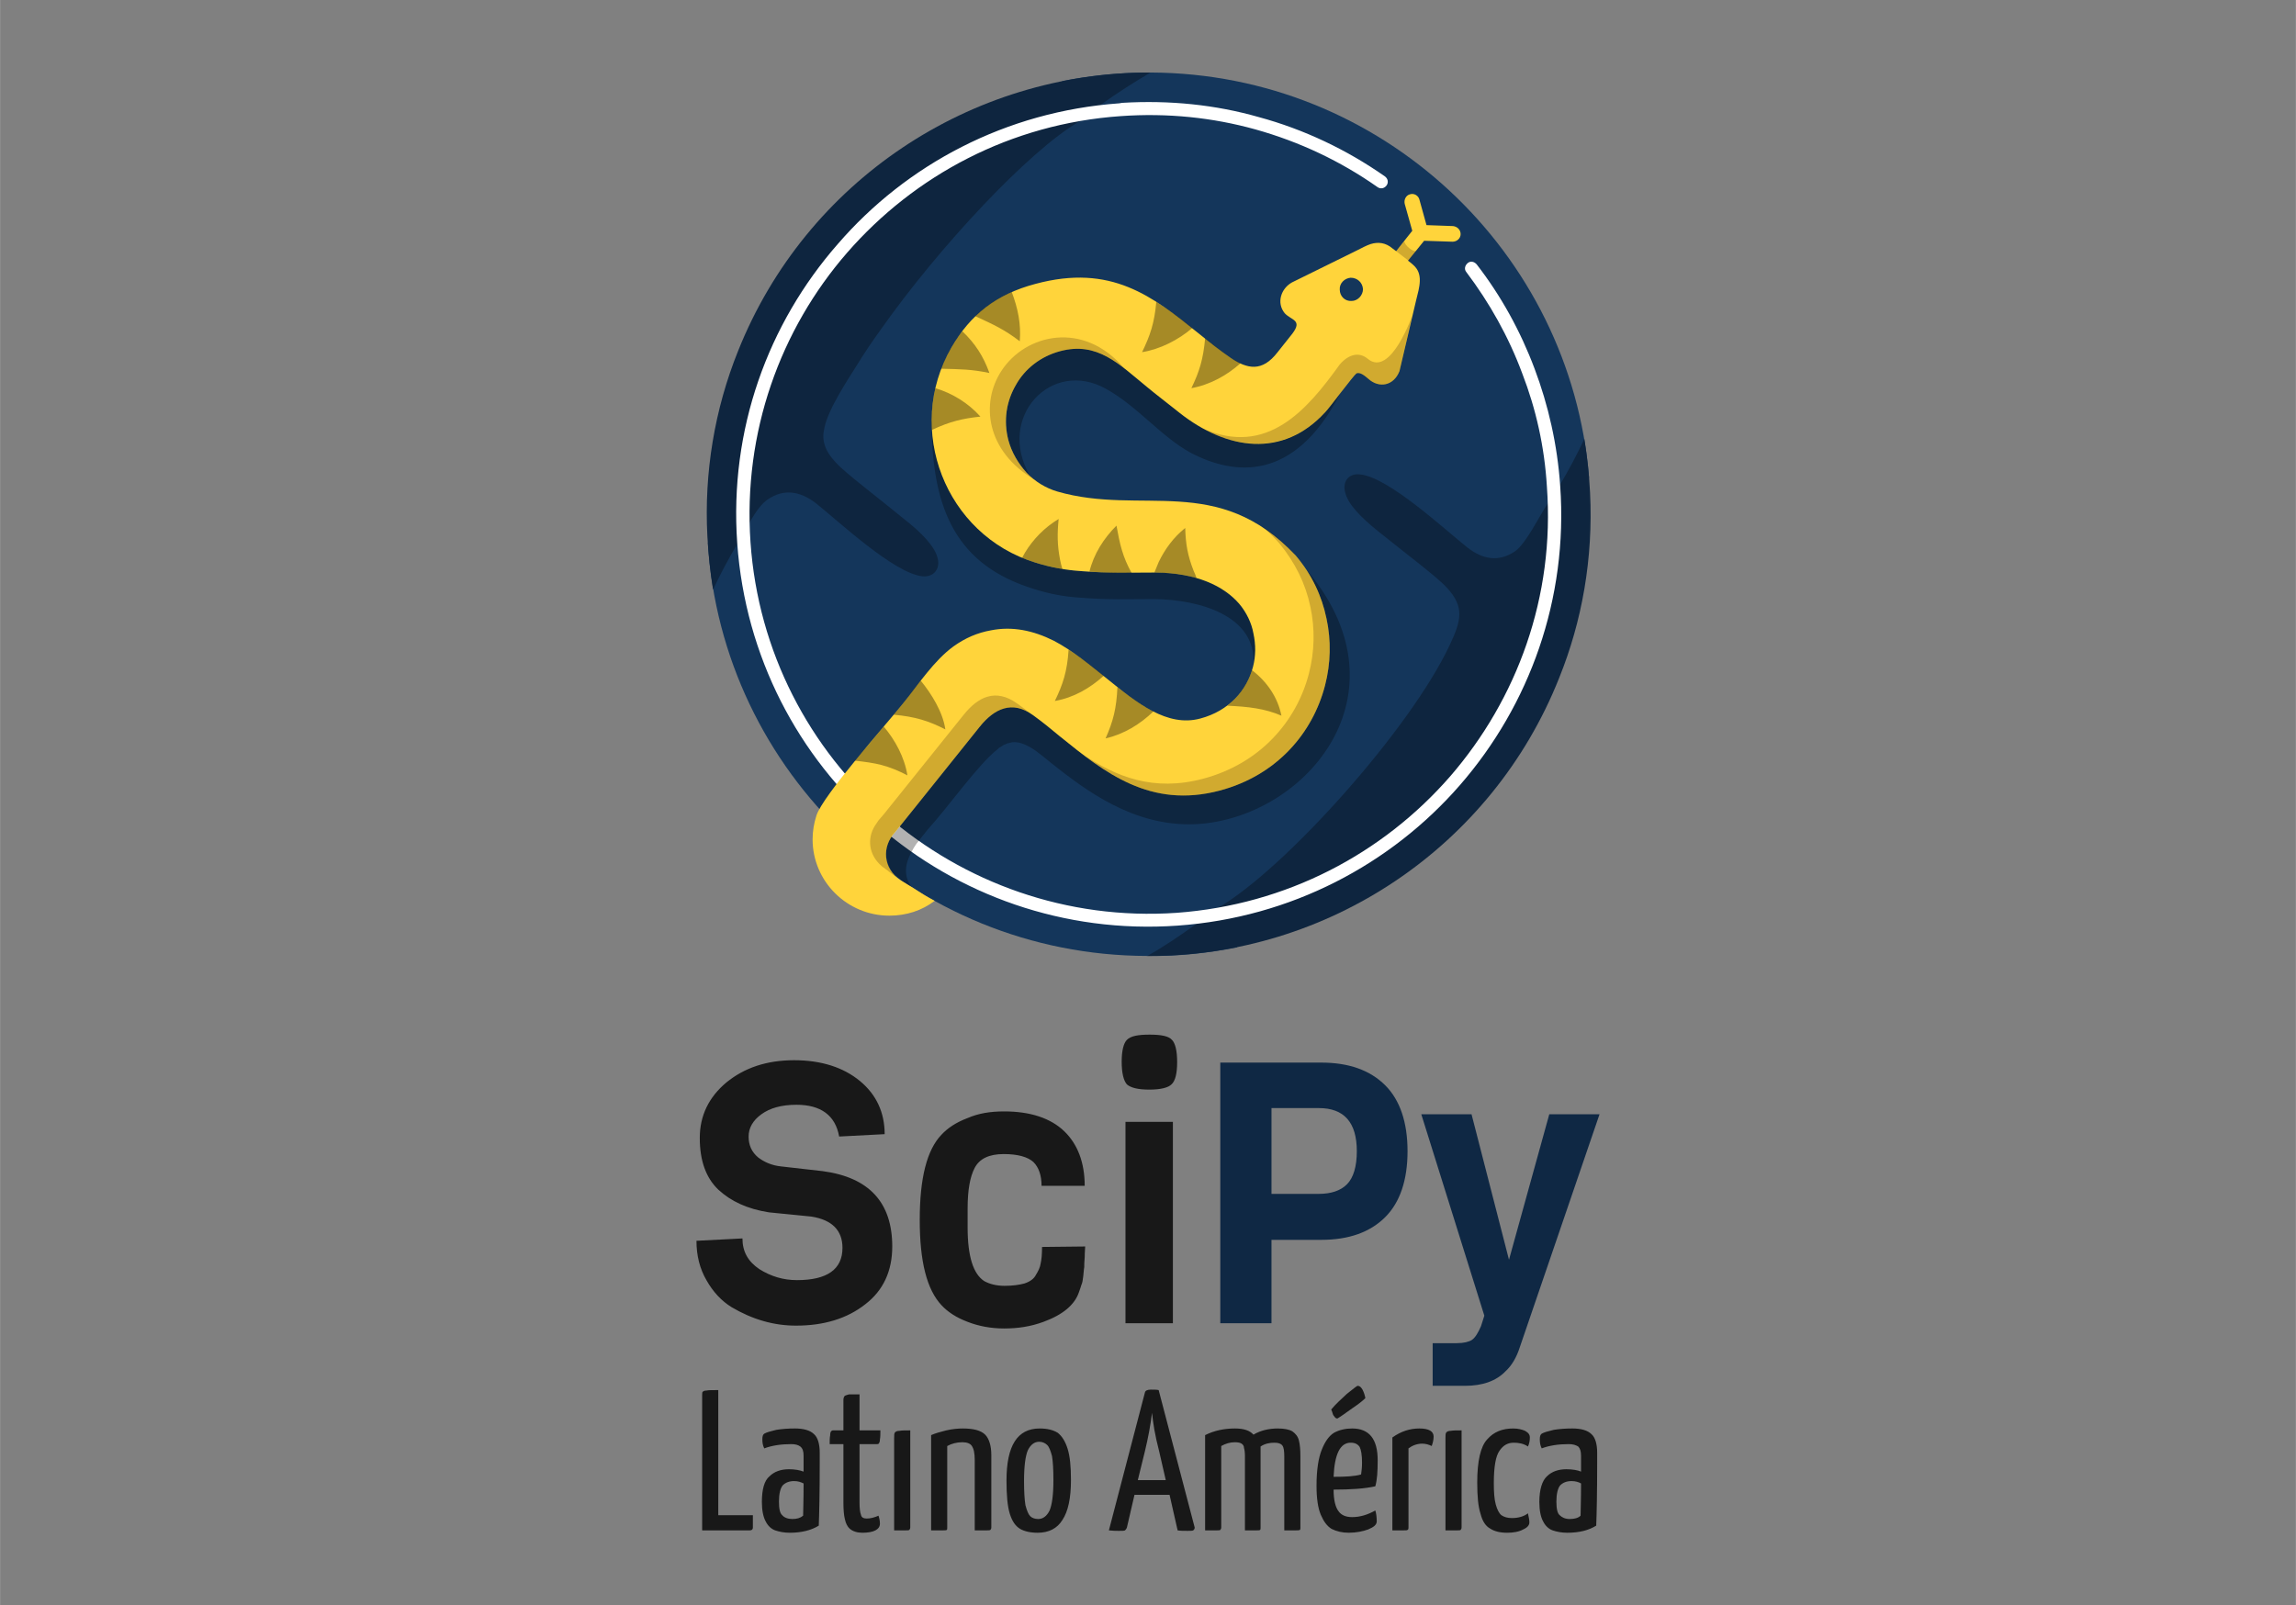 <?xml version="1.0" encoding="UTF-8"?>
<!DOCTYPE svg PUBLIC "-//W3C//DTD SVG 1.1//EN" "http://www.w3.org/Graphics/SVG/1.1/DTD/svg11.dtd">
<!-- Creator: CorelDRAW X7 -->
<svg xmlns="http://www.w3.org/2000/svg" xml:space="preserve" width="48.429mm" height="33.867mm" version="1.1" style="shape-rendering:geometricPrecision; text-rendering:geometricPrecision; image-rendering:optimizeQuality; fill-rule:evenodd; clip-rule:evenodd"
viewBox="0 0 4843 3387"
 xmlns:xlink="http://www.w3.org/1999/xlink">
 <rect x="0" y="0" width="4843" height="3387" fill="#808080" stroke="none"/>
 <defs>
  <style type="text/css">
   <![CDATA[
    .fil1 {fill:#0E253F}
    .fil7 {fill:#0F2844}
    .fil0 {fill:#14365B}
    .fil8 {fill:#181818}
    .fil4 {fill:#FFD43B}
    .fil2 {fill:white;fill-rule:nonzero}
    .fil5 {fill:#1A0000;fill-opacity:0.2}
    .fil3 {fill:black;fill-opacity:0.302}
    .fil6 {fill:black;fill-opacity:0.349}
   ]]>
  </style>
 </defs>
 <g id="Capa_x0020_1">
  <g id="_66799527360">
   <g>
    <path class="fil0" d="M2427 153c487,2 886,378 925,855l-743 991c-61,12 -124,19 -189,18 -494,-1 -897,-387 -927,-872l748 -974c60,-12 122,-18 186,-18z"/>
    <path class="fil1" d="M2322 221c36,-26 71,-48 105,-68 -380,-1 -727,229 -870,587 -50,124 -72,258 -65,391 2,38 6,76 12,113 16,-34 33,-66 51,-96 18,-28 38,-76 64,-94 35,-24 69,-17 101,7 49,39 166,149 226,155 24,2 37,-16 32,-37 -5,-25 -34,-55 -70,-83 -57,-47 -124,-97 -145,-120 -25,-27 -30,-48 -24,-74 9,-41 50,-102 70,-134 14,-23 31,-48 49,-73l0 0c122,-173 312,-377 419,-439l0 0 45 -35z"/>
    <path class="fil1" d="M2524 1949c-36,26 -70,49 -104,68 380,2 727,-229 869,-587 48,-119 72,-252 65,-391 -2,-38 -6,-76 -12,-113 -16,34 -33,66 -51,96l-26 40c-17,25 -46,85 -69,101 -35,24 -69,17 -101,-8 -49,-39 -166,-148 -226,-154 -24,-3 -37,15 -32,36 5,26 34,55 70,84 57,46 124,96 145,119 38,41 30,70 6,121 -83,177 -347,472 -488,554l0 0 -46 34z"/>
    <path class="fil2" d="M3093 574c-5,-6 -3,-14 3,-19 6,-5 14,-3 19,3 51,66 92,140 122,220 29,77 48,160 54,247 17,239 -65,463 -211,631 -146,168 -357,280 -596,297 -240,17 -464,-65 -632,-211 -168,-146 -280,-356 -297,-596 -17,-240 65,-463 212,-631 145,-168 355,-280 594,-297l6 -1c100,-6 197,4 288,30 96,26 186,69 266,125 7,5 8,13 4,19 -5,7 -13,8 -19,4 -78,-55 -165,-96 -258,-122 -90,-25 -185,-35 -284,-28 -232,16 -435,125 -577,288 -141,162 -220,379 -204,611 16,232 125,436 287,577 163,141 380,221 612,205 232,-17 435,-125 577,-288 141,-163 221,-379 204,-611 -5,-84 -23,-164 -52,-239 -29,-78 -69,-149 -118,-214z"/>
    <path class="fil3" d="M1965 902l0 0c3,173 52,291 217,341 31,10 63,16 96,18 63,5 98,3 157,3 93,1 216,34 209,139 1,-6 2,-13 3,-19l0 -1 0 0c0,-1 0,-2 0,-3l0 -1 0 0 0 -1 0 0c1,-2 1,-3 1,-5l0 0 0 -1 0 0 0 -1 0 0 0 -1 0 -2 0 0 0 0 0 -1 0 0 0 -1 0 0 0 -1 0 -1 0 0 0 -1 0 0 0 -1 0 0 0 -1 0 0 -1 -1 0 0 0 -1 0 0 0 -1 0 0 0 -1 0 0 0 -1 0 0 0 -1 0 -1 0 -1 0 0 0 -1 0 0 0 -1 0 0 0 -1 0 0 -1 -1 0 0 0 -1 0 0 0 0 0 -2 0 -1 0 -1 0 -1 0 0 -1 -1 0 0 0 -1 0 0 0 -1 0 0 0 -1 0 0 0 -1 0 0 -1 -1 0 -1 0 -1 0 -1 0 0 -1 -1 0 -2 0 -1 0 -1 0 0 -1 -1 0 -1 0 0 0 -1 -1 -1 0 -1 0 -1 -1 -1 0 -1 0 -1 0 0 -1 -1 0 0 0 -1 0 0 0 -1 0 0 -1 -1 0 0 0 -1 0 -1 -1 -1 0 0 0 -1 -1 -1 0 -1 -1 -1 0 -1 0 -1 -1 -1 0 0 0 -1 -1 -1 0 0 0 -1 -1 -1 0 0c0,-1 -1,-1 -1,-2l0 0 0 -1 -1 -1 0 -1 -1 -1 -1 -1 0 -1 -1 -1 0 0 0 -1 0 0 -1 -1 0 -1 -1 -1 -1 -1 0 0 0 -1 0 0 -1 0 0 0 0 -1 -1 -1 0 0 -1 -1 0 0 0 -1 0 0 -1 -1 0 0 -1 -1 0 0 0 -1 0 0 -1 -1 0 0 -1 -1 0 0 -1 -1 0 0 0 0 0 0 -1 -1 0 0 -1 -1 0 0 0 -1 0 0c-1,-1 -1,-1 -2,-2l0 0c0,0 -1,-1 -2,-2l0 0c0,0 -1,-1 -1,-1l0 0 -2 -2 0 0c0,-1 -1,-1 -2,-2l0 0c0,0 -1,-1 -1,-2l0 0c-1,0 -1,-1 -2,-1l0 0c-1,-1 -1,-1 -2,-2l0 0c0,0 -1,-1 -2,-2l0 0c0,0 -1,-1 -2,-1l0 0c0,-1 -1,-1 -1,-2l0 0c-1,0 -2,-1 -2,-1l0 0c-1,-1 -2,-1 -2,-2l0 0c-1,0 -2,-1 -2,-1l0 0c-1,-1 -2,-1 -2,-2l0 0c-1,0 -2,-1 -3,-1l0 0c0,-1 -1,-1 -2,-2l0 0c0,0 -1,-1 -2,-1l0 0c-1,-1 -1,-1 -2,-2l0 0c-1,0 -2,-1 -2,-1l0 0c-1,-1 -2,-1 -3,-2l0 0c0,0 -1,-1 -2,-1l0 0c-1,0 -2,-1 -2,-1l0 0c-1,-1 -2,-1 -3,-2l0 0c-1,0 -1,0 -2,-1l0 0c-1,0 -2,-1 -3,-1l0 0c0,-1 -1,-1 -2,-1l0 0c-1,-1 -2,-1 -3,-2l0 0c-1,0 -1,0 -2,-1l0 0c-1,0 -2,-1 -3,-1l0 0c-1,0 -2,-1 -3,-1l0 0c0,0 -1,-1 -2,-1l0 0c-1,0 -2,-1 -3,-1l0 0c-1,-1 -2,-1 -3,-1l0 0c-1,-1 -2,-1 -3,-1l0 0c-1,-1 -2,-1 -3,-1l0 0 -2 -1 0 0c-1,0 -2,-1 -3,-1l0 0c-1,0 -2,-1 -3,-1l0 0c-1,0 -2,-1 -3,-1l0 0c-1,0 -2,0 -3,-1l0 0c-1,0 -2,0 -4,0l0 0c-1,-1 -2,-1 -3,-1l0 0c-1,0 -2,-1 -3,-1l0 0c-1,0 -2,0 -3,-1l0 0c-1,0 -2,0 -3,0l0 0 -4 -1 0 0c-1,0 -2,0 -3,-1l0 0c-1,0 -2,0 -3,0l0 0c-1,0 -3,-1 -4,-1l0 0c-1,0 -2,0 -3,0l0 0c-1,0 -3,-1 -4,-1l0 0c-1,0 -2,0 -3,0l0 0c-1,0 -3,0 -4,-1l0 0 -3 0 0 0c-2,0 -3,0 -4,0l0 0c-1,0 -3,0 -4,-1l0 0c-1,0 -2,0 -4,0l0 0c-1,0 -2,0 -3,0l0 0c-2,0 -3,0 -4,0l0 0c-1,0 -3,0 -4,0l0 0c-1,0 -3,0 -4,0l0 0c-1,-1 -3,-1 -4,-1l0 0c-1,0 -2,0 -4,0l0 0 -3 0 0 0 -2 0 0 0 -3 0 0 0 -3 0 0 0 -2 0 -3 0 0 0 -3 0 -2 0 0 0 -3 0 -2 0 0 0 -3 0 -2 0 -2 0 -3 0 -2 0 0 0 -3 0 0 0 -2 0 -2 1 0 0 -3 0 0 0 -2 0 0 0 -2 0 -3 0 -2 0 0 0 -2 0 0 0 -2 0 0 0 -3 0 0 0 -2 0 -2 0 -2 0 -3 0 0 0 -2 0 0 0 -2 0 -2 0 0 0 -3 0 0 0 -2 0 0 0 -2 -1 -2 0 0 0 -3 0 -2 0 0 0 -2 0 0 0 -3 0 0 0 -2 0 0 0 -2 0 0 0 -3 0 0 0 -2 0 0 0 -2 0 0 0 -3 0 -2 0 0 0 -3 0 0 0 -2 0 0 0 -3 -1 0 0 -2 0 -3 0 0 0 -2 0 0 0 -3 0 0 0 -3 0 0 0 -2 0 0 0 -3 -1 -3 0 0 0 -3 0 0 0 -2 0 0 0 -3 0 0 0 -3 0 0 0 -3 -1 0 0 -2 0 0 0 -1 0 0 0 -2 0 0 0 -1 0 0 0 -2 0 0 0 -1 0 -2 -1 0 0 -2 0 0 0 -1 0 0 0 -2 0 -1 0 0 0 -2 0 0 0 -1 -1 -2 0 -1 0 -3 0 0 0 -2 -1 0 0 -1 0 -2 0 0 0 -1 0c-2,0 -3,-1 -5,-1l-1 0 0 0 -2 0 -1 -1 0 0 -2 0 -1 0 -2 0 0 0 -1 -1 -3 0 0 0 -2 -1 0 0 -1 0 0 0 -2 0 -1 0 0 0 -2 -1 0 0 -1 0 -2 0 -1 -1 0 0 -2 0 0 0 -1 0 -2 -1 -1 0 0 0 -2 0 0 0 -1 -1 -2 0 -1 0 0 0 -2 -1 0 0 -1 0 -2 -1 -1 0 -2 0 -1 -1 -2 0 0 0 -1 -1 -2 0 -1 0 -2 -1 -1 0 0 0 -2 -1 -1 0 -2 -1c-2,0 -5,-1 -7,-2l-3 -1c-2,-1 -4,-1 -6,-2l-1 -1c-3,-1 -5,-2 -8,-3l-2 0c-2,-1 -4,-2 -6,-3l-2 -1c-2,-1 -4,-2 -7,-3l-1 -1c-2,-1 -4,-2 -6,-3l-2 -1c-2,-1 -5,-2 -7,-3l-1 -1c-2,-1 -4,-2 -6,-3l-2 -1c-2,-2 -4,-3 -6,-4l-1 -1c-2,-1 -4,-2 -6,-4l-2 -1c-2,-1 -4,-3 -6,-4l0 0c-2,-2 -4,-4 -7,-5l-1 -1c-2,-2 -3,-3 -5,-4l-1 -1c-2,-2 -4,-3 -6,-5l-2 -1c-1,-2 -3,-3 -4,-4l-2 -2c-2,-1 -3,-3 -5,-5l-2 -1c-1,-1 -2,-3 -4,-4l-1 -2c-2,-2 -4,-3 -6,-5l-1 -2c-1,-1 -2,-2 -4,-4l-1 -2c-2,-1 -3,-3 -5,-5l-1 -1c-1,-2 -3,-3 -4,-5l-2 -2c-1,-2 -2,-3 -3,-4 0,-1 -1,-2 -1,-2 -2,-2 -3,-4 -4,-6l-2 -2c-1,-2 -2,-3 -3,-4l-1 -2c-1,-2 -3,-4 -4,-6l-1 -3c-1,-1 -2,-2 -3,-4l-1 -2c-1,-2 -3,-4 -4,-6 0,-1 -1,-2 -1,-2 -1,-2 -2,-3 -2,-5l-2 -2c-1,-2 -1,-4 -2,-5 -1,-2 -1,-3 -2,-4 -1,-1 -1,-3 -2,-4l-1 -3c-1,-1 -1,-3 -2,-4 -1,-2 -1,-3 -2,-4 0,-2 -1,-3 -2,-5 0,-1 0,-2 -1,-3 0,-1 -1,-3 -1,-4 -1,-1 -1,-2 -1,-3 -1,-2 -2,-4 -3,-6 0,-1 0,-2 -1,-3 0,-2 0,-3 -1,-4 0,-1 0,-2 -1,-3 0,-3 -1,-5 -2,-7 0,-1 0,-2 0,-3 -1,-1 -1,-3 -1,-4 -1,-1 -1,-2 -1,-3 -1,-2 -1,-4 -2,-6 0,-1 0,-3 0,-4 -1,-1 -1,-2 -1,-4 0,-1 -1,-2 -1,-3 0,-2 0,-3 -1,-5 0,-1 0,-3 0,-5 -1,-1 -1,-2 -1,-4 0,-1 0,-2 0,-3 -1,-2 -1,-3 -1,-4 0,-2 0,-4 0,-5 -1,-2 -1,-3 -1,-5 0,-1 0,-3 0,-4 0,-1 0,-2 0,-4 0,-1 -1,-2 -1,-3l0 0zm-42 970c-18,-24 -14,-50 0,-75 4,-8 9,-16 15,-23 6,-8 13,-16 19,-24 43,-47 106,-137 147,-169l1 -1 0 0 1 -1 0 0 1 -1 0 0 1 0 0 -1 1 0 0 0 1 -1 1 0 1 -1 0 0 1 0 0 -1 1 0 0 0 1 -1 0 0 1 0 0 0 0 -1c1,0 2,0 2,-1l1 0 1 0 0 0 1 -1 0 0 1 0 0 0 1 -1 0 0 1 0 0 0c1,0 1,-1 2,-1l0 0 1 0 0 0 1 0 0 0c1,-1 2,-1 3,-1l0 0c2,0 3,-1 4,-1l0 0 1 0 0 0c12,-1 23,3 36,10l0 0c18,10 37,28 62,47 72,56 177,130 311,114 225,-28 426,-284 209,-537l0 0 0 0 0 1 1 0 0 0 0 0 0 0 0 0 0 0 0 1 0 0 0 0 0 0 1 0 0 0c0,1 1,2 2,3l0 1c9,14 17,29 23,44l1 2c7,16 12,33 15,49l0 0c1,1 1,2 1,4 0,1 1,2 1,4l0 0c0,1 1,3 1,4l0 0c0,2 0,3 1,5l0 0 0 2 0 0c0,1 0,3 1,4l0 0c0,3 0,5 1,7l0 0c0,2 0,4 0,7l0 0c0,1 1,3 1,4l0 0 0 2 0 3 0 0 0 2 0 0c0,1 0,3 0,4l0 0 1 2c0,2 0,3 0,5l0 0c0,1 0,3 0,4l0 0c0,3 0,5 0,7l0 2 0 0 0 2 0 0 0 3 0 2 -1 2 0 0 0 2 0 0 0 3 0 2 0 2 0 2 0 3 -1 2 0 2 0 2 0 2 -1 3 0 2 0 2 -1 2 0 2 0 3 -1 2 0 0 0 2 0 0 0 2 -1 2 0 3 0 0 -1 2 0 0 0 2 0 0 -1 2 0 0 0 2 0 0 -1 3 0 0 0 2 0 0 -1 2 0 0 0 2 0 0c-1,2 -1,3 -1,5l0 0c-1,1 -1,3 -2,5l0 0c0,1 -1,3 -1,4l0 0c-1,3 -2,6 -3,10 -1,1 -1,3 -2,4 0,2 -1,3 -2,5 0,1 -1,3 -1,4 -1,2 -1,3 -2,5 -1,3 -3,6 -4,9 -1,1 -1,3 -2,4l0 0c-1,2 -1,3 -2,5 -1,1 -2,3 -2,4l0 0c-2,3 -3,6 -5,9 -2,3 -3,6 -5,8l0 0c-1,2 -2,3 -2,5l0 0c-1,1 -2,3 -3,4 -1,1 -2,3 -3,4 -2,3 -3,6 -5,8 -1,2 -2,3 -3,4l0 0c-1,2 -2,3 -3,4 -1,2 -2,3 -3,4 -1,2 -2,3 -3,4l0 0c-1,1 -3,3 -4,4 -1,1 -2,3 -3,4l0 0c-1,1 -2,2 -3,4l0 0c-1,1 -2,2 -4,3 -1,1 -2,3 -3,4l0 0c-1,1 -2,2 -4,4l0 0c-1,1 -2,2 -3,3 -1,1 -3,2 -4,4 -1,1 -2,2 -4,3 -1,1 -2,2 -3,3 -2,2 -3,3 -4,4 -2,1 -3,2 -4,3l0 0c-2,1 -3,2 -4,3 -2,1 -3,2 -4,4l0 0c-2,1 -3,2 -4,3 -2,1 -3,2 -5,3 -1,1 -2,2 -4,3 -1,1 -3,2 -4,3l0 0c-2,1 -3,2 -5,2 -1,1 -3,2 -4,3l0 0c-2,1 -3,2 -5,3l0 0c-1,1 -3,2 -4,3 -2,1 -3,1 -5,2 -2,1 -3,2 -5,3l0 0c-1,1 -3,1 -5,2l0 0c-1,1 -3,2 -4,3l0 0c-2,0 -4,1 -5,2 -2,1 -4,1 -5,2l0 0c-2,1 -4,2 -5,2l0 0c-2,1 -4,2 -6,2l0 0c-1,1 -3,2 -5,3l0 0c-2,0 -3,1 -5,1l0 0c-2,1 -4,2 -5,2 -2,1 -4,2 -6,2l0 0c-2,1 -3,1 -5,2l0 0c-2,0 -4,1 -6,1l0 0c-2,1 -4,1 -5,2l0 0c-3,1 -5,1 -7,2l0 0c-3,0 -5,1 -7,1l0 0c-2,1 -5,1 -7,2l0 0c-2,0 -4,1 -6,1l0 0c-3,0 -5,1 -7,1l0 0c-2,0 -4,1 -6,1l0 0c-3,0 -5,1 -7,1l0 0c-2,0 -4,0 -6,0l0 0c-2,1 -4,1 -6,1 -3,0 -5,0 -7,0 -2,0 -4,0 -6,0 -2,0 -4,0 -6,0 -2,0 -4,0 -6,0 -2,0 -4,0 -6,0 -2,0 -4,0 -6,0 -2,0 -4,-1 -6,-1 -2,0 -4,0 -6,0 -1,-1 -3,-1 -5,-1l0 0c-2,0 -4,-1 -6,-1l0 0c-2,0 -4,-1 -6,-1 -1,0 -3,-1 -5,-1 -2,0 -4,-1 -6,-1 -2,-1 -3,-1 -5,-2 -2,0 -4,0 -6,-1l0 0c-1,0 -3,-1 -5,-1 -2,-1 -4,-2 -5,-2 -2,-1 -4,-1 -6,-2 -1,0 -3,-1 -5,-2 -2,0 -3,-1 -5,-2 -2,0 -4,-1 -5,-2 -2,0 -4,-1 -5,-2 -2,0 -4,-1 -5,-2 -2,-1 -4,-1 -5,-2l0 0c-2,-1 -4,-2 -5,-3 -2,0 -4,-1 -5,-2 -2,-1 -4,-2 -5,-3l0 0c-2,0 -4,-1 -5,-2l0 0c-2,-1 -4,-2 -5,-3l0 0c-2,-1 -3,-2 -5,-3 -2,-1 -3,-1 -5,-2 -1,-1 -3,-2 -5,-3 -1,-1 -3,-2 -4,-3 -3,-2 -7,-4 -10,-6 -1,-1 -3,-2 -4,-3 -2,-1 -3,-2 -5,-3l0 0c-2,-2 -3,-3 -5,-4 -1,-1 -3,-2 -4,-3l0 0c-2,-1 -3,-2 -5,-3l0 0c-1,-1 -3,-2 -4,-3l0 0c-2,-2 -3,-3 -5,-4l0 0c-3,-2 -6,-4 -9,-7l-4 -3 0 0c-5,-4 -9,-7 -14,-11l0 0c-3,-2 -6,-4 -9,-7l0 0c-3,-2 -6,-4 -9,-7l0 0c-4,-3 -8,-7 -13,-10l-4 -3 0 0 -4 -4 0 0c-44,-39 -88,-88 -145,-31l-2 1 0 0c0,1 -1,1 -1,2l0 0 -2 1 0 0 -1 2 0 0 -2 1 0 0 -2 2 0 0 -1 2 0 0 -2 1 0 0 -1 2 0 0 -1 2 0 0 -2 2 0 0 -19 24 0 0 -149 186 -2 2 -8 10c-3,3 -5,6 -7,9 -2,2 -3,4 -4,6 0,0 0,0 0,0 0,1 -1,1 -1,1 -11,23 -8,50 8,70l20 18 19 12zm249 -869c-71,-123 46,-248 162,-182 66,37 115,100 177,134 93,49 219,62 315,-123l-1 0 0 0 -1 1 0 1 0 0 -1 1 0 1 -1 0 0 0 -1 1 0 1 0 0 -1 1 0 0 -1 1 -1 1 0 0 0 1 -1 1 0 0 -1 0 -3 4 0 1 0 0 -1 1 -1 1 0 1 0 0 -1 1 0 0 0 0 -1 1 -1 1 0 0 0 0 -1 1 0 0 0 1 -1 0 0 1 0 0 -1 1 0 0 0 0 -1 1 0 0 0 0 0 1 -1 0 0 1 0 0 -1 1 0 0 0 0 -1 1 0 0 0 0 -1 1 0 0 0 0 0 1 -1 0 0 0 0 0 0 1 0 0 -1 0 0 1 0 0 0 0 -1 0 0 1 0 0 0 0 0 0 -1 0 0 1 0 0 0 0 -1 0 0 0 0 1c-99,89 -199,74 -296,9 -1,-1 -3,-2 -4,-3 -10,-7 -17,-15 -24,-21 -13,-10 -24,-17 -39,-29 -4,-4 -8,-7 -12,-10l0 0c-56,-45 -99,-90 -169,-79l-1 1c-1,0 -2,0 -3,0l-1 0c-1,0 -2,1 -2,1l-2 0 -2 1c-1,0 -3,0 -4,1l-2 0 -2 1 -2 0 -2 1 -1 0 -2 1 -2 1 -2 0 -2 1 -2 1 -1 1 -2 0 -2 1 -2 1 -1 1 -2 1 -2 0 -1 1 -2 1 -2 1 -1 1 -2 1 -2 1 -1 1 -2 1 -2 1 -1 1 0 0 -2 1 -1 1 -2 1 0 0 -1 1 0 0 -2 2 -1 1 -2 1 0 0 -1 1 0 0 -1 1 -2 1 -1 2 -2 1 0 0 -1 1 0 0 -1 2 -2 1 -1 1 0 0 -1 1 -2 2 0 0c-2,2 -4,4 -6,7l-1 1 -1 2 0 0 -1 1 -1 1c-1,1 -2,2 -2,3 -1,2 -3,3 -4,5l0 0c0,1 -1,2 -2,3l0 0c-1,2 -1,3 -2,5 -1,1 -2,3 -3,5l0 0c-3,5 -6,12 -8,18 -1,1 -1,2 -2,3l0 0 0 2 0 0 -1 2c0,1 0,2 -1,3l0 2 -1 2 0 0 0 2 -1 2 0 0 0 1 -1 2 0 2 0 0 0 2 0 0 -1 2 0 0 0 2 0 0 0 1 -1 2 0 0 0 2 0 0 0 2 0 2 0 2 -1 2 0 2 0 1 0 2 0 0 0 2 0 2 0 2 0 0 0 2 0 0 0 2 0 2 0 0 0 2 0 2 0 0 0 1 1 2 0 2 0 2 0 2 0 2 1 2 0 0 0 2 0 2 1 2 0 2 0 2 1 2 0 2 1 2 0 2 1 1 0 1 0 1 1 1 0 2 0 1 1 1 0 0 0 1 1 2 0 0 0 1 0 1 0 0 1 1 0 0 0 1 0 0 1 1 0 0 0 2 0 0 1 1 0 1 0 0 1 1 0 0 0 1 0 0 1 1 0 0 0 2 0 0 1 1 0 1 1 1 0 1 1 1 0 1 0 0 1 1 1 1 0 0 0 1 0 0 1 2 0 1 1 1 0 0 1 1 0 1 1 1 0 0 0 1 0 0 1 1 0 0 1 1 0 1 0 0 1 1 0 0 1 1 0 1 0 0 1 1 1 1 0 0 1 1 0 0 0 1 0 0 1 1 1 1 0 1 0 0 1 1 1 1 1 1 0 0 0 1 1 1 0 0 1 1 1 0 1 1 0 1 1 1 1 1 1 1 1 1 0 1 0 0 1 0 0 0 0 0 0 0 0 0 0 0 0 1 0 0 1 0 0 0 0 0 0 1 0 0 0 0 1 0 0 0 0 0 0 1 0 0 1 0 0 0 0 0 0 0 0 0 0 0 0 0 0 1 0 0 0 0 1 0 0 0 0 0 0 0 0 0 0 0 0 0 0 1 0 0 0 0 0 0 1 0 0 0 0 0 0 0 0 0 0 0 0 0 0 1 0 0 0 0 0 0 1 0 0 0 0 0 0 0 0 0 0 0 0 0z"/>
    <path class="fil4" d="M1899 1857c-36,-25 -40,-70 -11,-101l178 -222c31,-39 69,-57 113,-25 18,13 38,29 57,45 94,76 190,153 337,114 120,-32 196,-121 222,-222 12,-46 13,-95 3,-141 -10,-48 -31,-93 -65,-133 -165,-175 -324,-83 -503,-135 -24,-7 -47,-21 -65,-40 -17,-19 -31,-42 -38,-68 -11,-42 -4,-83 16,-117 19,-34 52,-60 93,-71 79,-21 124,27 184,76 18,15 43,34 68,54 100,79 218,96 307,-1 9,-9 60,-78 66,-82 8,-4 19,6 25,11 23,21 54,15 66,-16l35 -149c7,-28 16,-56 -6,-75 -3,-3 -7,-6 -11,-9l34 -42 60 2c9,0 17,-7 17,-16 0,-9 -7,-16 -16,-17l-56 -2 -15 -54c-2,-8 -11,-14 -20,-11 -8,2 -13,11 -11,20l16 57 -8 10 0 0 -26 33c-3,-2 -5,-4 -8,-6 -14,-12 -30,-14 -46,-9 -9,3 -18,8 -28,13l-138 68c-23,13 -33,43 -15,65 14,15 38,14 16,43l-31 39c-33,43 -64,35 -98,13 -23,-16 -46,-34 -68,-52 -98,-79 -185,-148 -345,-105 -83,22 -137,65 -177,134 -100,172 -13,396 177,454 32,10 64,16 97,18 63,5 98,3 157,3 86,1 143,28 176,66 15,18 26,40 30,63 5,23 5,47 -1,70 -13,50 -51,93 -111,109 -70,19 -134,-33 -197,-84 -35,-28 -72,-59 -112,-80 -44,-22 -88,-31 -133,-22 -28,5 -54,16 -79,34 -41,30 -73,79 -106,120 -36,45 -170,195 -183,237 -5,16 -8,32 -8,50 0,89 73,161 162,161 36,0 69,-11 95,-31l0 0 1 0 0 0c-19,-10 -28,-16 -45,-27 -10,-6 -20,-12 -28,-17zm952 -1222c-14,1 -25,-10 -25,-24 -1,-13 10,-24 23,-25 14,0 25,10 26,24 0,13 -11,25 -24,25z"/>
    <path class="fil5" d="M2538 1643c-105,28 -184,-4 -255,-52 80,61 167,110 290,77 120,-32 196,-121 222,-222 12,-46 13,-95 3,-141 -8,-37 -22,-73 -44,-105 -6,-10 -13,-19 -21,-28 -20,-23 -44,-44 -71,-62 13,12 26,24 37,37 33,40 55,85 65,133 10,46 9,95 -3,141 -26,101 -103,190 -223,222zm288 -874c-69,96 -153,195 -289,135 36,20 73,31 109,32 53,2 104,-18 148,-65 0,-1 1,-1 1,-1 0,0 0,0 0,0 0,0 0,0 0,-1 5,-4 16,-19 29,-35 16,-21 33,-44 37,-46 8,-4 19,6 25,11 23,21 54,15 66,-16l27 -117c1,-4 -45,132 -94,91 -18,-15 -40,-10 -59,12zm-699 160c-11,-42 -4,-83 16,-117 19,-34 52,-60 93,-71 57,-15 96,5 135,36 -85,-101 -208,-73 -259,6 -44,68 -32,169 70,229 -4,-3 -7,-6 -10,-9 -2,-2 -4,-4 -7,-6 -17,-19 -31,-42 -38,-68zm835 -420l-17 21 26 20 16 -20c-7,1 -23,-11 -25,-21zm-1082 1257c2,-3 5,-7 8,-10l8 -10 170 -212c29,-37 64,-54 104,-31 -8,-7 -17,-13 -25,-19 -45,-32 -82,-14 -113,25l-167 208 -12 14c-1,2 -3,4 -4,6 -20,27 -18,61 5,85 4,4 7,7 12,10 1,1 2,2 4,3 7,6 16,12 25,19 -28,-24 -34,-59 -15,-88z"/>
    <path class="fil6" d="M2057 667c41,19 61,28 94,53 3,-36 -4,-70 -17,-104 -30,13 -55,30 -77,51zm456 152c39,-7 75,-27 103,-52 0,0 0,-1 0,-1 -6,-3 -12,-6 -19,-10 -18,-13 -37,-28 -55,-42 -4,44 -12,70 -29,105zm-75 389c33,1 61,4 86,12 -2,-6 -4,-11 -6,-15 -13,-33 -17,-57 -18,-91 -25,20 -43,45 -56,72 -3,7 -6,15 -9,22 1,0 2,0 3,0zm-140 -2c34,3 60,3 89,3 -19,-34 -25,-61 -32,-100 -27,27 -48,60 -57,97zm-114 -19c19,6 38,10 57,14 -2,-7 -4,-14 -5,-20 -6,-31 -6,-55 -3,-86 -30,18 -54,43 -71,71 -2,4 -4,7 -6,11 9,4 19,7 28,10zm-218 -280c38,-18 65,-24 102,-28 -26,-29 -59,-49 -95,-60 -6,27 -9,55 -8,83 0,2 1,3 1,5zm19 -129c41,1 64,1 102,9 -13,-36 -30,-62 -57,-88 -9,10 -16,22 -23,34 -9,15 -16,30 -22,45zm-71 858c-6,-38 -26,-75 -50,-103 -20,24 -40,48 -61,72 20,2 41,5 56,9 19,5 36,12 55,22zm-29 -128l20 -24c12,-16 24,-32 37,-48 23,28 47,67 52,103 -35,-18 -64,-27 -109,-31zm369 -137c-3,46 -12,73 -29,108 40,-7 74,-27 103,-53 -23,-19 -48,-39 -74,-55l0 0zm103 79c-2,45 -9,72 -25,108 39,-9 73,-30 101,-57 -26,-13 -51,-32 -76,-51zm284 -36c-9,29 -27,55 -52,75 45,2 79,6 114,21 -8,-39 -30,-71 -62,-96zm-232 -671c38,-6 77,-26 106,-51 -25,-20 -50,-39 -76,-55 -4,45 -13,71 -30,106z"/>
   </g>
   <path class="fil7" d="M2922 2290c31,31 47,78 47,139 0,61 -16,108 -47,139 -32,32 -77,48 -135,48l-105 0 0 176 -108 0 0 -550 213 0c58,0 103,16 135,48zm-60 139c0,-61 -27,-91 -80,-91l-100 0 0 181 100 0c26,0 46,-7 59,-20 14,-14 21,-38 21,-70zm512 -78l-168 491c-7,22 -17,39 -30,51 -20,21 -49,31 -86,31l-68 0 0 -90 51 0c15,0 26,-3 32,-7 7,-5 13,-15 19,-29l7 -22 -133 -425 106 0 79 307 85 -307 106 0z"/>
   <path class="fil8" d="M1588 3223c0,4 -2,6 -7,6l-100 0 0 -286c0,-4 0,-6 2,-7 1,-1 3,-2 7,-2 4,-1 12,-1 25,-1l0 264 73 0 0 26zm294 -593c0,52 -19,93 -57,122 -38,30 -87,45 -146,45 -47,0 -92,-13 -136,-39 -21,-13 -39,-32 -53,-57 -14,-24 -21,-52 -21,-83l97 -5c0,28 12,49 36,65 24,15 50,23 79,23 64,0 96,-23 96,-68 0,-37 -22,-59 -65,-66l-90 -9c-45,-7 -80,-23 -107,-48 -26,-25 -39,-61 -39,-109 0,-47 19,-86 56,-117 38,-31 85,-47 143,-47 57,0 104,15 139,44 35,29 52,67 52,112l-96 5c-8,-45 -39,-67 -90,-67 -32,0 -56,7 -74,20 -18,13 -27,29 -27,47 0,19 7,33 20,44 13,10 29,17 48,19l88 10c98,13 147,66 147,159zm316 1l91 -1c0,4 -1,11 -1,22 -1,11 -1,18 -1,22 -1,4 -1,10 -2,18 -1,9 -2,15 -4,19 -1,4 -3,9 -5,15 -9,27 -34,48 -75,63 -27,10 -54,14 -83,14 -28,0 -54,-5 -77,-14 -24,-9 -42,-21 -55,-35 -31,-33 -46,-92 -46,-180 0,-88 15,-148 46,-180 13,-14 31,-26 55,-35 23,-10 48,-14 77,-14 55,0 98,14 127,42 28,27 43,66 43,115l-91 0c0,-22 -6,-39 -17,-50 -12,-11 -33,-17 -63,-17 -31,0 -51,10 -61,29 -10,19 -15,47 -15,86l0 40c0,61 12,98 35,113 11,6 25,10 43,10 17,0 31,-2 42,-5 12,-4 20,-10 24,-18 5,-8 9,-16 10,-24 2,-8 3,-20 3,-35zm227 -448c24,0 40,3 47,11 7,7 11,23 11,47 0,24 -4,40 -12,47 -7,7 -23,11 -47,11 -24,0 -39,-4 -47,-11 -7,-8 -11,-24 -11,-48 0,-23 4,-39 11,-46 8,-8 23,-11 48,-11zm49 609l-100 0 0 -425 100 0 0 425zm-745 296c0,62 -1,106 -2,131 -16,10 -37,15 -61,15 -12,0 -22,-2 -31,-5 -8,-3 -15,-9 -20,-19 -5,-9 -8,-23 -8,-41 0,-26 5,-45 16,-54 10,-10 24,-15 41,-15 13,0 23,2 31,5l0 -33c0,-10 -2,-16 -7,-20 -4,-3 -10,-5 -19,-5 -22,0 -41,3 -57,9 -3,-6 -4,-12 -4,-19 0,-6 1,-10 4,-12 5,-3 13,-5 25,-8 12,-2 25,-3 40,-3 18,0 32,4 40,12 8,7 12,21 12,39l0 23zm-34 42c-6,-3 -12,-5 -20,-5 -10,0 -18,3 -24,9 -5,6 -8,18 -8,34 0,15 2,25 7,29 4,5 12,8 21,8 10,0 17,-2 23,-7 0,-9 1,-32 1,-68zm55 -83c0,-7 0,-14 1,-18 0,-5 1,-8 2,-9 1,-1 2,-2 4,-2l22 0 0 -64c0,-4 1,-7 3,-9 2,-1 5,-2 9,-3 4,0 11,0 22,0l0 76 44 0c0,8 0,14 -1,19 0,4 -1,7 -2,8 -1,2 -2,2 -4,2l-37 0 0 124c0,11 1,20 3,25 1,6 6,8 12,8 8,0 16,-2 25,-6 2,6 3,11 3,17 0,12 -13,19 -37,19 -11,0 -20,-3 -26,-8 -6,-5 -9,-12 -11,-21 -2,-8 -3,-20 -3,-34l0 -124 -29 0zm170 176c0,2 -1,4 -2,5 -1,1 -4,1 -10,1 -5,0 -13,0 -22,0l0 -195c0,-6 0,-10 2,-12 2,-2 5,-3 9,-3 5,-1 12,-1 23,-1l0 205zm44 -195c9,-4 20,-7 32,-10 13,-3 25,-4 35,-4 22,0 38,4 47,13 8,8 13,23 13,43l0 153c0,2 -1,4 -2,5 -1,1 -5,1 -10,1 -6,0 -14,0 -23,0l0 -148c0,-15 -2,-24 -6,-30 -3,-5 -10,-8 -20,-8 -12,0 -23,3 -32,8l0 172c0,2 0,4 -1,5 -1,1 -5,1 -10,1 -6,0 -13,0 -23,0l0 -201zm159 96c0,-74 23,-110 70,-110 16,0 28,3 38,9 9,7 16,18 21,34 5,16 7,38 7,66 0,38 -6,66 -18,84 -11,18 -29,27 -52,27 -16,0 -28,-3 -37,-8 -10,-6 -17,-16 -22,-32 -5,-16 -7,-40 -7,-70zm37 1c0,22 1,39 3,51 3,11 6,19 10,23 4,4 10,6 17,6 10,0 18,-6 24,-18 5,-12 8,-33 8,-64 0,-22 -1,-39 -3,-51 -3,-11 -6,-19 -10,-23 -4,-4 -10,-7 -17,-7 -10,0 -18,6 -24,18 -5,12 -8,33 -8,65zm360 98c0,3 -1,4 -3,6 -2,1 -6,1 -12,1 -8,0 -15,0 -21,-1l-17 -75 -74 0 -16 69c-1,3 -3,5 -4,6 -2,1 -6,1 -13,1 -5,0 -12,0 -21,-1l76 -291c1,-4 5,-6 13,-6 6,0 12,0 16,1l76 290zm-75 -161c-9,-34 -13,-61 -15,-81 -3,25 -8,52 -15,81l-15 61 59 0 -14 -61zm97 -34c20,-10 41,-14 63,-14 18,0 31,4 39,13 15,-9 33,-13 51,-13 14,0 24,2 31,6 7,5 12,11 14,20 2,8 3,19 3,33l0 150c0,2 0,4 -1,5 -2,1 -5,1 -11,1 -5,0 -13,0 -22,0l0 -156c0,-11 -1,-19 -4,-23 -3,-4 -8,-6 -17,-6 -10,0 -20,2 -29,8l0 51 0 1 0 119c0,2 0,4 -1,5 -1,1 -4,1 -10,1 -5,0 -13,0 -22,0l0 -157c0,-8 -1,-14 -2,-17 0,-4 -2,-7 -5,-9 -3,-2 -8,-3 -14,-3 -11,0 -20,3 -29,8l0 172c0,2 -1,4 -2,5 -1,1 -4,1 -10,1 -6,0 -13,0 -22,0l0 -201zm310 173c17,0 33,-5 49,-14 2,6 3,14 3,23 0,7 -6,12 -18,17 -11,4 -25,7 -41,7 -14,0 -26,-3 -36,-8 -10,-6 -17,-16 -23,-30 -6,-14 -9,-35 -9,-61 0,-33 4,-59 11,-76 7,-18 16,-30 26,-36 11,-6 24,-9 38,-9 36,0 54,22 54,67 0,23 -1,41 -5,55 -22,5 -52,7 -88,7 0,22 4,37 10,45 6,9 16,13 29,13zm-3 -157c-22,0 -34,24 -36,72 25,0 45,-1 58,-5 1,-7 2,-15 2,-25 0,-16 -2,-27 -5,-33 -4,-6 -10,-9 -19,-9zm-28 -51c-3,0 -5,-2 -7,-5 -2,-2 -3,-5 -4,-9 -1,-3 -2,-5 -2,-5 9,-11 20,-21 33,-33 14,-11 21,-17 23,-17 4,0 7,3 10,8 3,6 5,12 6,18 -4,4 -12,11 -27,21 -14,10 -25,18 -32,22zm116 40c18,-13 37,-19 57,-19 20,0 30,6 30,17 0,8 -2,14 -4,20 -6,-3 -13,-5 -20,-5 -11,0 -21,4 -29,10l0 167c0,2 0,4 -2,5 -1,1 -4,1 -10,1 -5,0 -13,0 -22,0l0 -196zm146 190c0,2 -1,4 -2,5 -1,1 -4,1 -10,1 -5,0 -13,0 -22,0l0 -195c0,-6 0,-10 2,-12 2,-2 5,-3 9,-3 5,-1 12,-1 23,-1l0 205zm144 -190c0,6 -1,13 -4,19 -9,-6 -19,-8 -30,-8 -12,0 -22,5 -30,17 -8,11 -12,34 -12,68 0,19 1,34 4,45 3,11 7,19 12,23 6,4 13,6 22,6 13,0 25,-3 34,-10 2,9 3,15 3,19 0,6 -4,11 -13,15 -9,5 -21,7 -34,7 -15,0 -27,-3 -36,-9 -9,-5 -16,-15 -20,-31 -5,-15 -7,-37 -7,-66 0,-45 7,-76 21,-91 14,-16 32,-23 55,-23 10,0 18,2 25,5 7,4 10,8 10,14zm142 55c0,62 -1,106 -2,131 -16,10 -36,15 -61,15 -12,0 -22,-2 -31,-5 -8,-3 -15,-9 -20,-19 -5,-9 -8,-23 -8,-41 0,-26 6,-45 16,-54 10,-10 24,-15 41,-15 13,0 24,2 31,5l0 -33c0,-10 -2,-16 -6,-20 -5,-3 -11,-5 -20,-5 -22,0 -41,3 -57,9 -3,-6 -4,-12 -4,-19 0,-6 1,-10 4,-12 5,-3 13,-5 25,-8 12,-2 25,-3 40,-3 18,0 32,4 40,12 8,7 12,21 12,39l0 23zm-34 42c-5,-3 -12,-5 -20,-5 -10,0 -18,3 -24,9 -5,6 -8,18 -8,34 0,15 2,25 7,29 5,5 12,8 21,8 10,0 18,-2 23,-7 0,-9 1,-32 1,-68z"/>
  </g>
 </g>
</svg>
